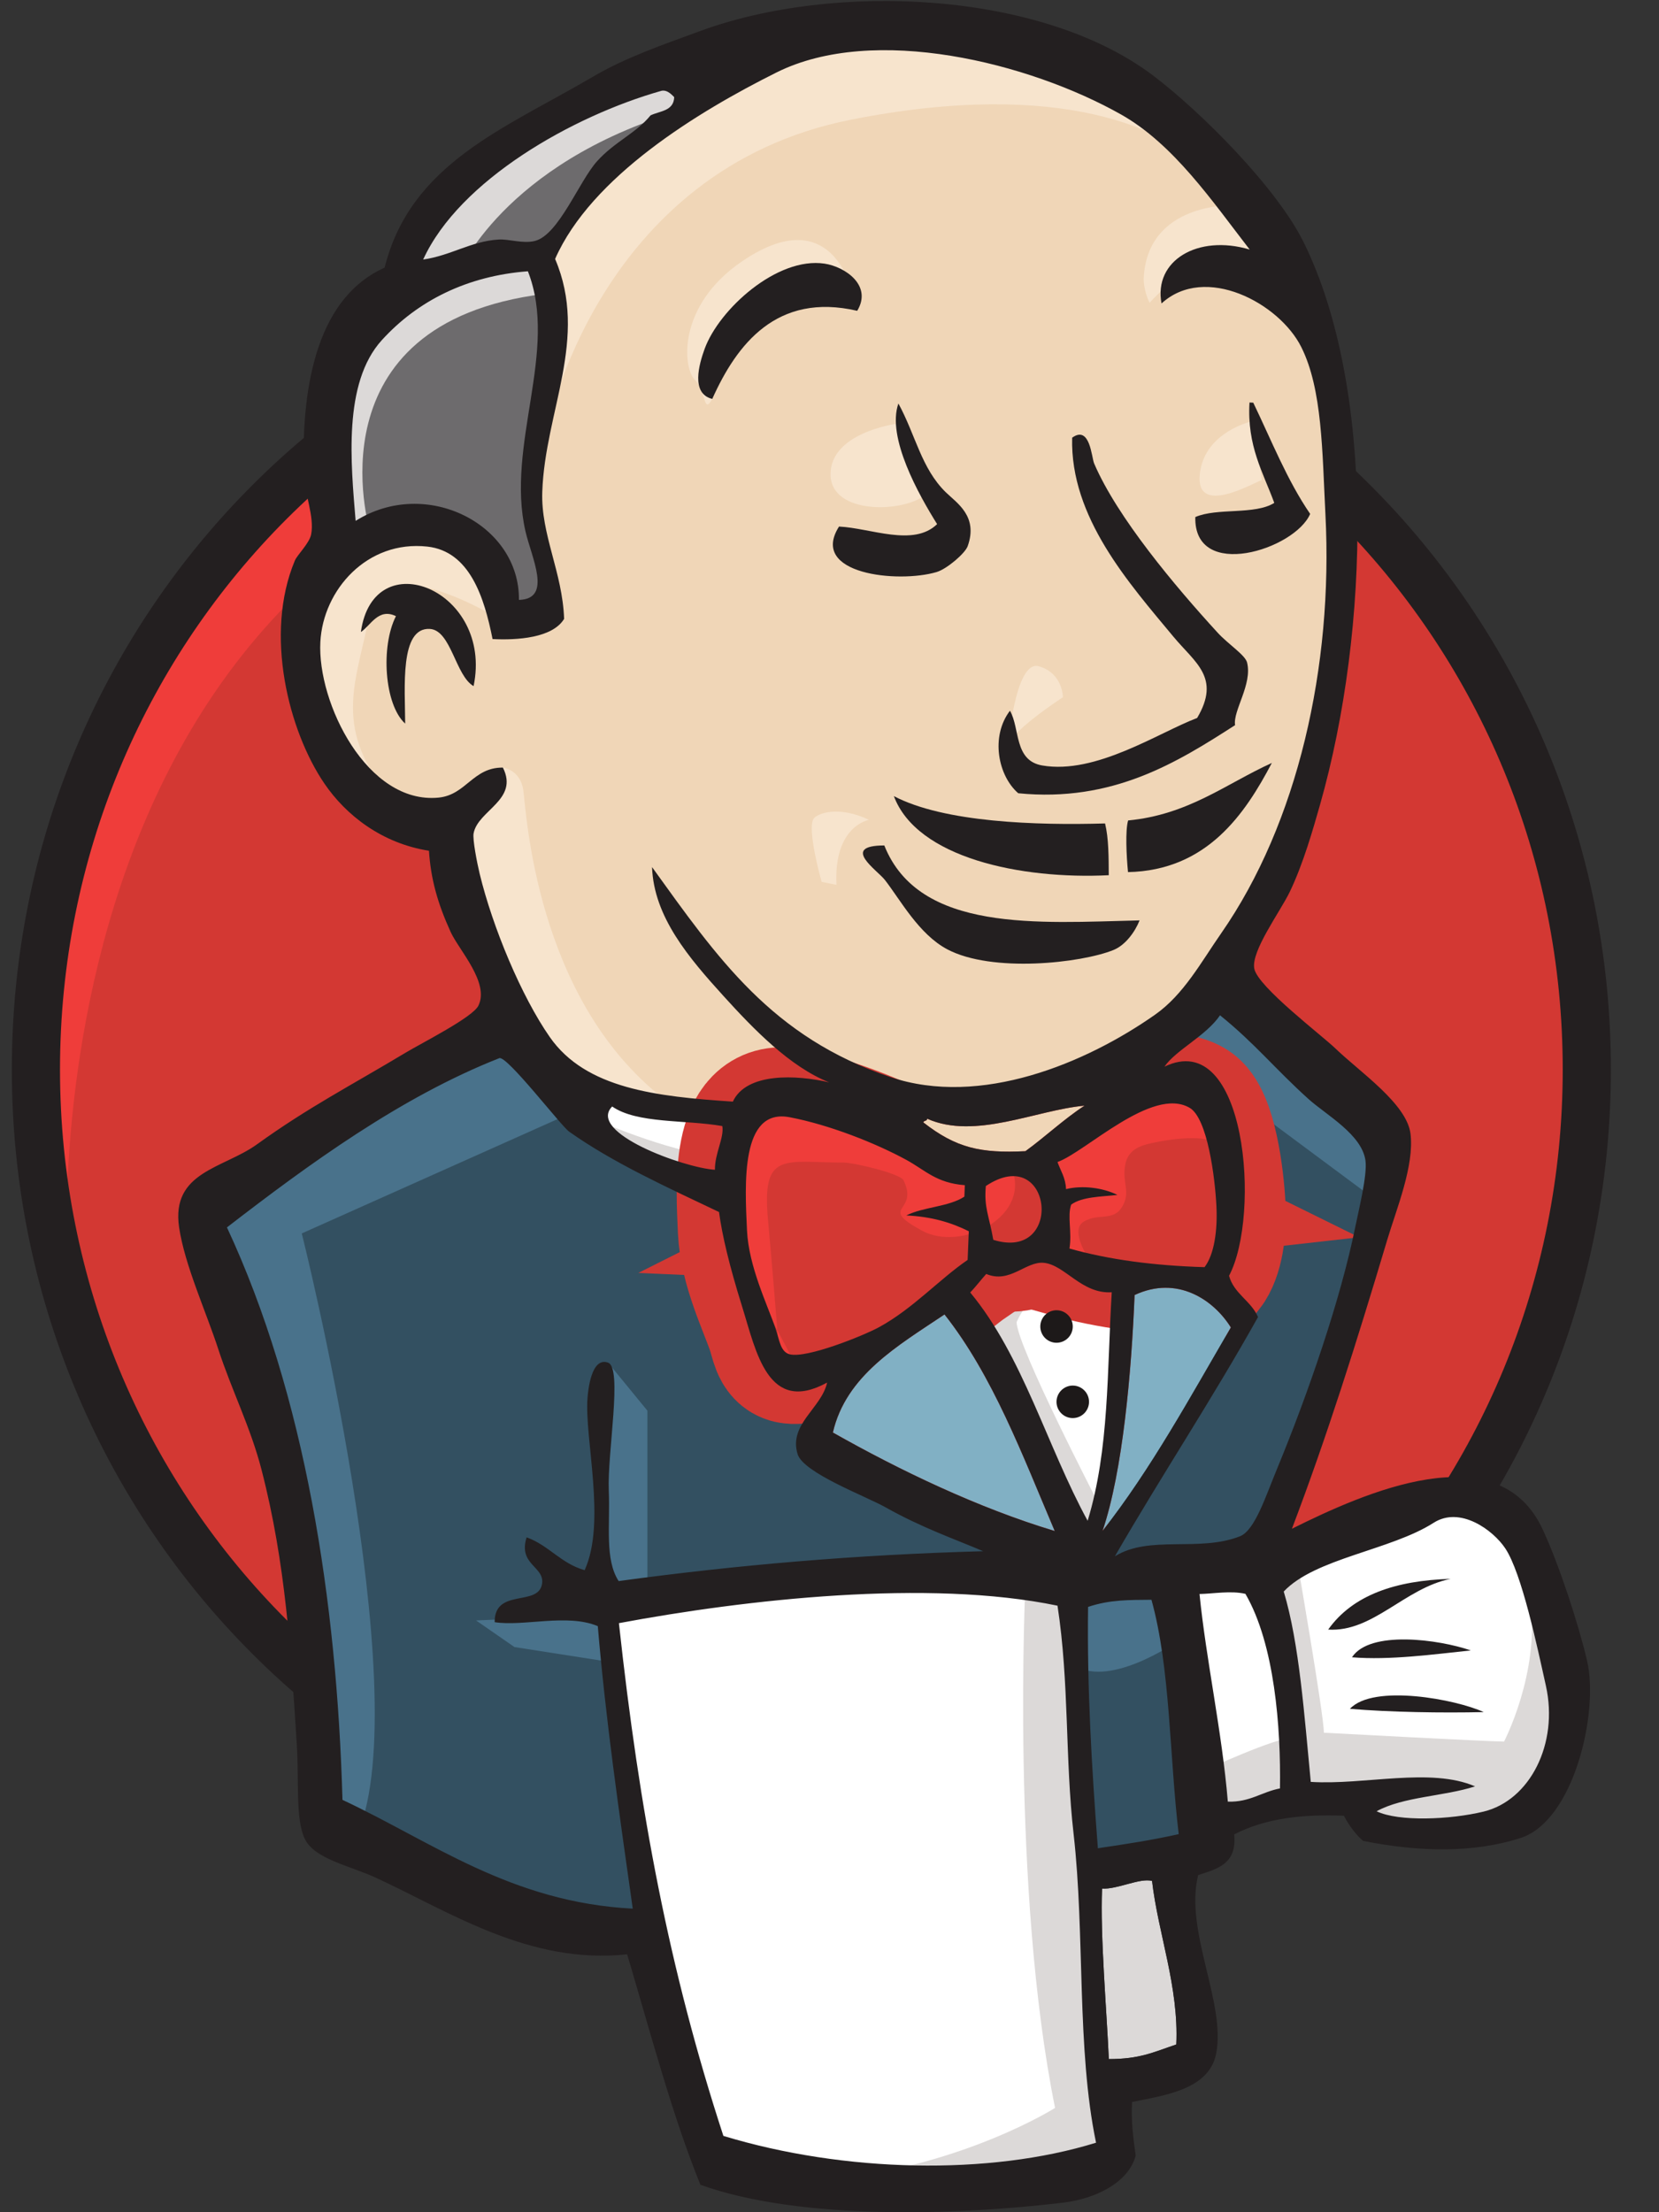 <svg width="30" height="40" viewBox="0 0 30 40" fill="none" xmlns="http://www.w3.org/2000/svg">
<rect x="0" y="0" width="30" height="40" fill="#333333" stroke="none"/>
<g clip-path="url(#clip0_8_162)">
<path fill-rule="evenodd" clip-rule="evenodd" d="M28.694 19.285C28.694 27.206 22.416 33.627 14.672 33.627C6.928 33.627 0.65 27.206 0.65 19.285C0.65 11.363 6.928 4.942 14.672 4.942C22.416 4.942 28.694 11.363 28.694 19.285Z" fill="#D33833"/>
<path d="M1.221 22.837C1.221 22.837 0.206 7.88 13.988 7.452L13.027 5.85L5.548 8.36L3.411 10.818L1.541 14.397L0.473 18.564L0.794 21.341" fill="#EF3D3A"/>
<path d="M5.068 9.5C2.608 12.018 1.085 15.493 1.085 19.338C1.085 23.182 2.608 26.659 5.068 29.175C7.529 31.692 10.921 33.245 14.672 33.245C18.422 33.245 21.814 31.692 24.276 29.175C26.736 26.659 28.259 23.182 28.259 19.338C28.259 15.493 26.736 12.018 24.276 9.5C21.814 6.984 18.422 5.431 14.672 5.43C10.921 5.431 7.529 6.984 5.068 9.5ZM4.445 29.784C1.83 27.11 0.214 23.415 0.214 19.338C0.214 15.261 1.83 11.566 4.445 8.892C7.059 6.217 10.678 4.559 14.672 4.56C18.666 4.559 22.285 6.217 24.898 8.892C27.513 11.566 29.13 15.261 29.13 19.338C29.13 23.415 27.513 27.11 24.898 29.784C22.285 32.459 18.666 34.116 14.672 34.116C10.678 34.116 7.059 32.459 4.445 29.784Z" fill="#231F20"/>
<path fill-rule="evenodd" clip-rule="evenodd" d="M20.575 19.364L18.438 19.685L15.553 20.005L13.683 20.058L11.867 20.005L10.478 19.578L9.25 18.242L8.288 15.518L8.074 14.93L6.792 14.503L6.044 13.274L5.51 11.511L6.098 9.962L7.487 9.482L8.609 10.016L9.143 11.191L9.784 11.084L9.997 10.817L9.784 9.588L9.73 8.039L10.051 5.903L10.038 4.682L11.012 3.125L12.722 1.896L15.713 0.614L19.025 1.095L21.91 3.178L23.245 5.315L24.1 6.864L24.314 10.71L23.673 14.022L22.497 16.96L21.376 18.509" fill="#F0D6B7"/>
<path fill-rule="evenodd" clip-rule="evenodd" d="M18.758 28.605L11.119 28.926V30.208L11.76 34.695L11.44 35.069L6.098 33.253L5.724 32.612L5.19 26.576L3.961 22.943L3.694 22.088L7.968 19.151L9.303 18.616L10.478 20.058L11.493 20.967L12.668 21.34L13.203 21.501L13.844 24.279L14.324 24.866L15.553 24.439L14.698 26.095L19.346 28.285L18.758 28.605Z" fill="#335061"/>
<path fill-rule="evenodd" clip-rule="evenodd" d="M6.098 9.962L7.487 9.482L8.609 10.016L9.143 11.191L9.784 11.084L9.944 10.443L9.624 9.215L9.944 6.276L9.677 4.674L10.639 3.552L12.722 1.896L12.134 1.095L9.196 2.537L7.968 3.499L7.273 4.994L6.205 6.437L5.884 8.146L6.098 9.962Z" fill="#6D6B6D"/>
<path fill-rule="evenodd" clip-rule="evenodd" d="M8.288 4.941C8.288 4.941 9.089 2.965 12.294 2.003C15.5 1.042 12.455 1.308 12.455 1.308L8.983 2.644L7.647 3.979L7.06 5.048L8.288 4.941Z" fill="#DCD9D8"/>
<path fill-rule="evenodd" clip-rule="evenodd" d="M6.686 9.588C6.686 9.588 5.564 5.849 9.837 5.315L9.677 4.674L6.739 5.368L5.884 8.146L6.098 9.962L6.686 9.588Z" fill="#DCD9D8"/>
<path fill-rule="evenodd" clip-rule="evenodd" d="M8.395 14.556L9.094 13.879C9.094 13.879 9.41 13.915 9.463 14.289C9.517 14.663 9.677 18.029 11.974 19.845C12.184 20.011 10.265 19.578 10.265 19.578L8.555 16.907" fill="#F7E4CD"/>
<path fill-rule="evenodd" clip-rule="evenodd" d="M18.224 13.541C18.224 13.541 18.349 11.922 18.785 12.047C19.221 12.171 19.221 12.607 19.221 12.607C19.221 12.607 18.162 13.293 18.224 13.541Z" fill="#F7E4CD"/>
<path d="M22.658 7.612C22.658 7.612 21.777 7.798 21.696 8.574C21.615 9.349 22.658 8.734 22.818 8.68" fill="#F7E4CD"/>
<path d="M16.194 7.666C16.194 7.666 15.019 7.826 15.019 8.574C15.019 9.321 16.354 9.268 16.728 8.948" fill="#F7E4CD"/>
<path fill-rule="evenodd" clip-rule="evenodd" d="M8.929 11.138C8.929 11.138 6.899 9.909 6.686 11.084C6.472 12.259 5.991 13.114 7.006 14.343L6.312 14.129L5.671 12.473L5.457 10.871L6.686 9.588L8.074 9.695L8.876 10.336L8.929 11.138Z" fill="#F7E4CD"/>
<path fill-rule="evenodd" clip-rule="evenodd" d="M9.891 7.772C9.891 7.772 10.799 3.071 15.393 2.163C19.175 1.416 21.162 2.324 21.91 3.178C21.91 3.178 18.544 -0.828 15.339 0.4C12.134 1.629 9.784 3.873 9.837 5.315C9.928 7.771 9.891 7.772 9.891 7.772Z" fill="#F7E4CD"/>
<path fill-rule="evenodd" clip-rule="evenodd" d="M22.284 3.712C22.284 3.712 20.735 3.659 20.681 5.048C20.681 5.048 20.681 5.262 20.788 5.475C20.788 5.475 22.017 4.086 22.765 4.834" fill="#F7E4CD"/>
<path fill-rule="evenodd" clip-rule="evenodd" d="M15.501 5.62C15.501 5.62 15.234 3.488 13.416 4.727C12.241 5.529 12.348 6.65 12.562 6.864C12.775 7.078 12.717 7.508 12.88 7.213C13.042 6.917 12.989 5.956 13.576 5.689C14.164 5.422 15.127 5.123 15.501 5.62Z" fill="#F7E4CD"/>
<path fill-rule="evenodd" clip-rule="evenodd" d="M10.478 20.058L5.457 22.302C5.457 22.302 7.54 30.582 6.472 33.146L5.724 32.879L5.671 29.727L4.282 23.745L3.694 22.088L8.929 18.563L10.478 20.058Z" fill="#49728B"/>
<path fill-rule="evenodd" clip-rule="evenodd" d="M10.995 24.638L11.707 25.507V28.712H10.852C10.852 28.712 10.745 26.469 10.745 26.202C10.745 25.935 10.852 24.973 10.852 24.973" fill="#49728B"/>
<path fill-rule="evenodd" clip-rule="evenodd" d="M11.012 29.193L8.609 29.3L9.303 29.781L11.012 30.048" fill="#49728B"/>
<path fill-rule="evenodd" clip-rule="evenodd" d="M19.239 28.659L21.215 28.606L21.696 33.52L19.666 33.787L19.239 28.659Z" fill="#335061"/>
<path fill-rule="evenodd" clip-rule="evenodd" d="M19.773 28.659L22.765 28.499C22.765 28.499 23.993 25.401 23.993 25.24C23.993 25.08 25.062 20.753 25.062 20.753L22.658 18.242L22.177 17.815L20.895 19.097V24.065L19.773 28.659Z" fill="#335061"/>
<path fill-rule="evenodd" clip-rule="evenodd" d="M21.109 28.285L19.239 28.659L19.506 30.155C20.2 30.475 21.376 29.62 21.376 29.62" fill="#49728B"/>
<path fill-rule="evenodd" clip-rule="evenodd" d="M21.162 18.937L24.901 21.715L25.008 20.433L22.177 17.815L21.162 18.937Z" fill="#49728B"/>
<path fill-rule="evenodd" clip-rule="evenodd" d="M12.866 39.183L11.76 34.695L11.21 31.384L11.119 28.926L16.125 28.66L19.239 28.659L18.956 34.269L19.437 38.595L19.383 39.397L15.324 39.717L12.866 39.183Z" fill="white"/>
<path fill-rule="evenodd" clip-rule="evenodd" d="M18.544 28.606C18.544 28.606 18.277 34.161 19.079 38.114C19.079 38.114 17.476 39.129 15.126 39.396L19.613 39.236L20.147 38.915L19.506 30.155L19.346 28.285" fill="#DCD9D8"/>
<path fill-rule="evenodd" clip-rule="evenodd" d="M21.787 33.093L23.871 32.506L27.823 32.292L28.411 30.476L27.343 27.324L26.114 27.164L24.405 27.698L22.765 28.499L21.894 28.339L21.215 28.606" fill="white"/>
<path fill-rule="evenodd" clip-rule="evenodd" d="M21.75 32.024C21.75 32.024 23.138 31.384 23.352 31.437L22.765 28.499L23.459 28.232C23.459 28.232 23.94 31.009 23.94 31.33C23.94 31.33 26.931 31.49 27.198 31.49C27.198 31.49 27.839 30.262 27.679 28.98L28.267 30.689L28.32 31.65L27.465 32.932L26.504 33.146L24.901 33.093L24.367 32.398L22.498 32.665L21.91 32.879" fill="#DCD9D8"/>
<path d="M19.65 28.232L18.475 25.241L17.247 23.478C17.247 23.478 17.514 22.73 17.888 22.73C18.262 22.73 19.116 22.73 19.116 22.73L20.291 23.157L20.185 25.134L19.65 28.232Z" fill="white"/>
<path fill-rule="evenodd" clip-rule="evenodd" d="M19.88 27.217C19.88 27.217 18.384 24.332 18.384 23.905C18.384 23.905 18.651 23.264 19.025 23.424C19.399 23.584 20.201 24.012 20.201 24.012V22.997L18.384 22.623L17.156 22.783L19.239 27.698L19.666 27.751" fill="#DCD9D8"/>
<path d="M13.347 20.166L11.867 20.005L10.478 19.578V20.058L11.157 20.807L13.294 21.768" fill="white"/>
<path fill-rule="evenodd" clip-rule="evenodd" d="M10.959 20.326C10.959 20.326 12.615 21.021 13.149 20.86L13.203 21.501L11.707 21.181L10.799 20.54L10.959 20.326Z" fill="#DCD9D8"/>
<path fill-rule="evenodd" clip-rule="evenodd" d="M21.782 22.912C20.875 22.885 20.056 22.778 19.339 22.575C19.388 22.281 19.297 21.993 19.37 21.781C19.57 21.637 19.905 21.64 20.207 21.606C19.946 21.477 19.579 21.427 19.277 21.501C19.27 21.297 19.179 21.17 19.123 21.011C19.633 20.829 20.836 19.636 21.513 20.031C21.835 20.219 21.972 21.292 21.997 21.814C22.018 22.246 21.958 22.683 21.782 22.912Z" fill="#D33833"/>
<path d="M21.782 22.912C20.875 22.885 20.056 22.778 19.339 22.575C19.388 22.281 19.297 21.993 19.37 21.781C19.57 21.637 19.905 21.64 20.207 21.606C19.946 21.477 19.579 21.427 19.277 21.501C19.27 21.297 19.179 21.17 19.123 21.011C19.633 20.829 20.836 19.636 21.513 20.031C21.835 20.219 21.972 21.292 21.997 21.814C22.018 22.246 21.958 22.683 21.782 22.912Z" stroke="#D33833" stroke-width="2.5"/>
<path fill-rule="evenodd" clip-rule="evenodd" d="M17.447 21.43C17.445 21.499 17.442 21.568 17.439 21.637C17.156 21.823 16.699 21.821 16.389 21.977C16.846 21.997 17.207 22.107 17.519 22.263C17.512 22.435 17.505 22.608 17.498 22.781C16.98 23.136 16.506 23.665 15.895 23.998C15.606 24.155 14.593 24.561 14.286 24.489C14.112 24.448 14.096 24.233 14.027 24.029C13.879 23.594 13.538 22.901 13.508 22.245C13.47 21.418 13.386 20.03 14.279 20.201C14.998 20.338 15.836 20.669 16.393 20.974C16.733 21.16 16.93 21.39 17.447 21.43Z" fill="#D33833"/>
<path d="M17.447 21.43C17.445 21.499 17.442 21.568 17.439 21.637C17.156 21.823 16.699 21.821 16.389 21.977C16.846 21.997 17.207 22.107 17.519 22.263C17.512 22.435 17.505 22.608 17.498 22.781C16.98 23.136 16.506 23.665 15.895 23.998C15.606 24.155 14.593 24.561 14.286 24.489C14.112 24.448 14.096 24.233 14.027 24.029C13.879 23.594 13.538 22.901 13.508 22.245C13.47 21.418 13.386 20.03 14.279 20.201C14.998 20.338 15.836 20.669 16.393 20.974C16.733 21.16 16.93 21.39 17.447 21.43V21.43Z" stroke="#D33833" stroke-width="2.5"/>
<path fill-rule="evenodd" clip-rule="evenodd" d="M17.962 22.418C17.883 21.967 17.792 21.838 17.827 21.445C19.03 20.643 19.256 22.822 17.962 22.418Z" fill="#D33833"/>
<path d="M17.962 22.418C17.883 21.967 17.792 21.838 17.827 21.445C19.03 20.643 19.256 22.822 17.962 22.418Z" stroke="#D33833" stroke-width="2.5"/>
<path fill-rule="evenodd" clip-rule="evenodd" d="M19.704 22.784C19.704 22.784 19.33 22.249 19.597 22.089C19.864 21.929 20.131 22.089 20.291 21.822C20.452 21.555 20.291 21.395 20.345 21.074C20.398 20.753 20.666 20.7 20.933 20.647C21.2 20.593 21.948 20.486 22.054 20.753L21.734 19.792L21.093 19.578L19.063 20.753L18.956 21.341V22.516" fill="#EF3D3A"/>
<path fill-rule="evenodd" clip-rule="evenodd" d="M14.095 24.546C14.031 23.713 13.963 22.88 13.887 22.047C13.774 20.804 14.186 21.021 15.264 21.021C15.428 21.021 16.278 21.217 16.338 21.341C16.63 21.936 15.851 21.804 16.674 22.253C17.369 22.631 18.595 22.023 18.315 21.181C18.158 20.994 17.497 21.123 17.259 21C16.842 20.783 16.425 20.567 16.008 20.351C15.477 20.075 14.249 19.674 13.683 20.058C12.249 21.034 13.774 23.471 14.286 24.489" fill="#EF3D3A"/>
<path fill-rule="evenodd" clip-rule="evenodd" d="M15.501 5.62C14.045 5.281 13.321 6.229 12.88 7.213C12.486 7.117 12.643 6.581 12.742 6.308C13.003 5.592 14.053 4.638 14.911 4.767C15.28 4.823 15.78 5.16 15.501 5.62Z" fill="#231F20"/>
<path fill-rule="evenodd" clip-rule="evenodd" d="M22.595 7.278C22.617 7.279 22.641 7.28 22.663 7.281C22.992 7.964 23.277 8.688 23.692 9.292C23.414 9.939 21.587 10.512 21.615 9.349C22.01 9.177 22.692 9.314 23.043 9.093C22.84 8.538 22.548 8.064 22.595 7.278Z" fill="#231F20"/>
<path fill-rule="evenodd" clip-rule="evenodd" d="M16.246 7.296C16.558 7.868 16.66 8.469 17.104 8.902C17.303 9.096 17.692 9.334 17.499 9.875C17.454 10.003 17.125 10.288 16.935 10.344C16.242 10.549 14.625 10.386 15.172 9.521C15.746 9.548 16.517 9.894 16.946 9.477C16.617 8.951 16.03 7.909 16.246 7.296Z" fill="#231F20"/>
<path fill-rule="evenodd" clip-rule="evenodd" d="M22.334 13.112C21.29 13.783 20.125 14.513 18.413 14.343C18.047 14.025 17.908 13.318 18.263 12.851C18.448 13.169 18.332 13.753 18.848 13.841C19.819 14.008 20.949 13.247 21.648 12.982C22.081 12.251 21.61 11.983 21.22 11.513C20.421 10.55 19.349 9.356 19.388 7.914C19.711 7.68 19.739 8.272 19.785 8.379C20.203 9.356 21.253 10.604 22.019 11.44C22.207 11.646 22.517 11.843 22.551 11.979C22.65 12.375 22.293 12.849 22.334 13.112Z" fill="#231F20"/>
<path fill-rule="evenodd" clip-rule="evenodd" d="M8.564 12.406C8.236 12.219 8.158 11.396 7.774 11.372C7.224 11.339 7.325 12.44 7.327 13.084C6.949 12.741 6.882 11.684 7.16 11.141C6.843 10.986 6.702 11.312 6.526 11.428C6.752 9.788 8.925 10.667 8.564 12.406Z" fill="#231F20"/>
<path fill-rule="evenodd" clip-rule="evenodd" d="M22.999 13.795C22.513 14.72 21.825 15.739 20.398 15.769C20.369 15.47 20.347 15.015 20.4 14.835C21.491 14.731 22.164 14.175 22.999 13.795Z" fill="#231F20"/>
<path fill-rule="evenodd" clip-rule="evenodd" d="M16.164 14.395C17.074 14.873 18.746 14.925 19.983 14.889C20.049 15.159 20.048 15.494 20.05 15.825C18.46 15.904 16.581 15.511 16.164 14.395Z" fill="#231F20"/>
<path fill-rule="evenodd" clip-rule="evenodd" d="M15.991 15.287C16.62 16.867 18.783 16.685 20.607 16.642C20.526 16.847 20.352 17.089 20.136 17.177C19.552 17.414 17.939 17.595 17.128 17.164C16.613 16.89 16.283 16.272 16.001 15.91C15.865 15.735 15.187 15.288 15.991 15.287Z" fill="#231F20"/>
<path fill-rule="evenodd" clip-rule="evenodd" d="M22.258 24.002C21.52 25.267 20.813 26.566 19.937 27.682C20.304 26.602 20.462 24.794 20.517 23.416C21.285 23.056 21.943 23.497 22.258 24.002Z" fill="#81B0C4"/>
<path fill-rule="evenodd" clip-rule="evenodd" d="M26.232 28.548C25.405 28.713 24.824 29.517 24.018 29.465C24.461 28.84 25.238 28.577 26.232 28.548Z" fill="#231F20"/>
<path fill-rule="evenodd" clip-rule="evenodd" d="M26.597 29.842C25.923 29.913 25.131 30.022 24.448 29.966C24.771 29.472 26.018 29.642 26.597 29.842Z" fill="#231F20"/>
<path fill-rule="evenodd" clip-rule="evenodd" d="M26.83 30.957C26.073 30.974 25.131 30.959 24.411 30.898C24.837 30.441 26.339 30.729 26.83 30.957Z" fill="#231F20"/>
<path fill-rule="evenodd" clip-rule="evenodd" d="M20.833 34.01C20.942 34.961 21.319 35.925 21.271 36.967C20.853 37.108 20.612 37.231 20.051 37.231C20.012 36.345 19.893 34.992 19.929 34.148C20.204 34.166 20.611 33.951 20.833 34.01Z" fill="#DCD9D8"/>
<path fill-rule="evenodd" clip-rule="evenodd" d="M19.612 19.992C19.232 20.24 18.908 20.55 18.543 20.815C17.733 20.855 17.291 20.759 16.696 20.294C16.706 20.257 16.765 20.274 16.767 20.228C17.634 20.614 18.737 20.07 19.612 19.992Z" fill="#F0D6B7"/>
<path fill-rule="evenodd" clip-rule="evenodd" d="M15.061 25.902C15.299 24.87 16.232 24.335 17.08 23.767C17.955 24.877 18.487 26.305 19.073 27.683C17.688 27.266 16.274 26.588 15.061 25.902Z" fill="#81B0C4"/>
<path fill-rule="evenodd" clip-rule="evenodd" d="M19.929 34.148C19.893 34.992 20.012 36.345 20.051 37.231C20.612 37.231 20.853 37.108 21.271 36.967C21.319 35.925 20.942 34.961 20.833 34.01C20.611 33.951 20.204 34.166 19.929 34.148ZM11.192 29.349C11.562 32.75 12.098 35.609 13.081 38.62C15.262 39.283 17.892 39.341 19.82 38.743C19.466 37.043 19.621 34.974 19.414 33.16C19.258 31.796 19.337 30.424 19.123 29.033C16.787 28.547 13.485 28.92 11.192 29.349ZM19.676 29.055C19.656 30.515 19.741 31.956 19.853 33.419C20.414 33.335 20.794 33.278 21.315 33.164C21.146 31.756 21.167 30.172 20.822 28.926C20.424 28.93 20.073 28.922 19.676 29.055ZM22.521 28.819C22.255 28.758 21.945 28.817 21.691 28.822C21.81 30.012 22.1 31.326 22.203 32.576C22.603 32.589 22.816 32.4 23.146 32.337C23.163 31.239 23.05 29.728 22.521 28.819ZM26.829 32.756C27.664 32.553 28.188 31.531 27.955 30.482C27.798 29.777 27.52 28.449 27.221 27.998C27 27.665 26.403 27.228 25.925 27.534C25.149 28.031 23.78 28.175 23.214 28.777C23.498 29.723 23.586 31.021 23.703 32.219C24.674 32.28 25.867 31.952 26.674 32.3C26.111 32.482 25.38 32.484 24.893 32.75C25.291 32.942 26.222 32.903 26.829 32.756ZM19.073 27.683C18.487 26.305 17.955 24.877 17.08 23.767C16.232 24.335 15.299 24.87 15.061 25.902C16.274 26.588 17.688 27.266 19.073 27.683ZM20.517 23.416C20.461 24.794 20.304 26.602 19.937 27.682C20.813 26.566 21.52 25.267 22.258 24.002C21.943 23.497 21.285 23.056 20.517 23.416ZM18.88 22.834C18.548 22.799 18.266 23.216 17.834 23.035C17.736 23.145 17.646 23.263 17.545 23.37C18.498 24.519 18.931 26.148 19.668 27.498C20.063 26.202 20.017 24.781 20.104 23.366C19.561 23.4 19.26 22.875 18.88 22.834ZM17.827 21.445C17.792 21.838 17.883 21.967 17.962 22.418C19.256 22.822 19.03 20.643 17.827 21.445ZM16.393 20.974C15.836 20.67 14.998 20.338 14.279 20.201C13.386 20.03 13.47 21.418 13.508 22.245C13.538 22.901 13.879 23.594 14.027 24.029C14.096 24.233 14.112 24.449 14.286 24.489C14.593 24.561 15.606 24.155 15.895 23.998C16.506 23.665 16.98 23.136 17.498 22.781C17.505 22.608 17.512 22.435 17.519 22.263C17.207 22.107 16.846 21.997 16.389 21.977C16.699 21.821 17.156 21.823 17.439 21.637C17.442 21.568 17.445 21.499 17.447 21.43C16.93 21.39 16.733 21.16 16.393 20.974ZM11.07 20.007C10.608 20.477 12.367 21.117 12.928 21.151C12.925 20.854 13.097 20.574 13.062 20.361C12.397 20.244 11.522 20.321 11.07 20.007ZM16.767 20.228C16.765 20.274 16.706 20.257 16.696 20.294C17.291 20.759 17.733 20.855 18.543 20.815C18.908 20.55 19.232 20.24 19.612 19.992C18.737 20.07 17.634 20.614 16.767 20.228ZM21.997 21.814C21.972 21.292 21.835 20.219 21.513 20.031C20.836 19.636 19.633 20.829 19.123 21.011C19.179 21.17 19.27 21.297 19.277 21.501C19.579 21.427 19.946 21.477 20.207 21.606C19.905 21.64 19.57 21.637 19.37 21.781C19.297 21.993 19.388 22.281 19.339 22.575C20.056 22.778 20.875 22.885 21.782 22.912C21.958 22.683 22.018 22.246 21.997 21.814ZM10.291 20.461C10.146 20.358 9.164 19.079 9.029 19.133C7.251 19.834 5.589 21.046 4.104 22.193C5.52 25.232 6.092 28.955 6.193 32.544C7.815 33.303 9.24 34.397 11.442 34.511C11.187 32.708 10.954 31.1 10.81 29.403C10.257 29.17 9.463 29.414 8.945 29.331C8.941 28.707 9.736 29.058 9.802 28.638C9.852 28.321 9.365 28.297 9.523 27.797C9.928 27.944 10.141 28.269 10.572 28.391C10.967 27.528 10.567 26.002 10.624 25.28C10.634 25.145 10.691 24.53 10.995 24.638C11.263 24.734 10.979 26.273 11.009 26.956C11.035 27.584 10.933 28.193 11.187 28.588C13.315 28.298 15.477 28.111 17.779 28.048C17.272 27.831 16.671 27.625 16.011 27.253C15.653 27.052 14.526 26.632 14.423 26.292C14.258 25.751 14.855 25.463 14.957 24.999C13.883 25.585 13.674 24.438 13.42 23.625C13.19 22.889 13.059 22.339 13.002 21.915C12.077 21.474 11.088 21.027 10.291 20.461ZM21.057 19.287C22.539 18.569 22.806 21.972 22.225 23.068C22.315 23.395 22.623 23.52 22.749 23.814C21.923 25.294 21.005 26.677 20.161 28.14C20.789 27.75 21.685 28.07 22.423 27.778C22.693 27.671 22.888 27.053 23.093 26.559C23.655 25.199 24.245 23.485 24.507 22.188C24.567 21.892 24.728 21.248 24.692 20.985C24.627 20.513 23.988 20.164 23.663 19.873C23.064 19.334 22.687 18.861 22.062 18.358C21.808 18.732 21.265 18.983 21.057 19.287ZM6.904 6.151C6.198 6.928 6.346 8.383 6.431 9.418C7.707 8.616 9.4 9.482 9.384 10.847C9.994 10.831 9.612 10.086 9.502 9.606C9.142 8.04 10.108 6.338 9.546 4.905C8.453 4.988 7.555 5.434 6.904 6.151ZM11.954 1.644C10.356 2.097 8.308 3.258 7.652 4.693C8.16 4.619 8.513 4.363 9.015 4.331C9.204 4.319 9.453 4.411 9.671 4.357C10.105 4.249 10.471 3.275 10.799 2.913C11.118 2.56 11.502 2.409 11.764 2.086C11.933 2.005 12.182 2.01 12.192 1.757C12.119 1.679 12.042 1.619 11.954 1.644ZM20.272 2.07C18.613 1.134 15.806 0.43 14.042 1.31C12.619 2.02 10.694 3.194 10.038 4.682C10.651 6.118 9.857 7.434 9.806 8.892C9.779 9.668 10.171 10.345 10.201 11.19C9.992 11.536 9.351 11.578 8.907 11.555C8.758 10.807 8.497 9.968 7.727 9.883C6.639 9.764 5.843 10.665 5.793 11.607C5.735 12.714 6.644 14.549 7.932 14.422C8.43 14.372 8.552 13.874 9.094 13.879C9.388 14.465 8.641 14.649 8.564 15.069C8.544 15.177 8.626 15.6 8.674 15.799C8.908 16.766 9.429 18.017 9.943 18.753C10.595 19.687 11.875 19.827 13.252 19.919C13.498 19.389 14.405 19.433 14.995 19.571C14.287 19.291 13.629 18.611 13.084 18.01C12.458 17.32 11.823 16.58 11.791 15.678C12.975 17.32 13.953 18.754 16.105 19.476C17.733 20.022 19.635 19.226 20.887 18.347C21.406 17.982 21.716 17.402 22.085 16.872C23.466 14.885 24.11 12.05 23.968 9.302C23.91 8.169 23.913 7.039 23.532 6.277C23.135 5.479 21.791 4.766 21.004 5.487C20.858 4.712 21.658 4.233 22.598 4.512C21.928 3.647 21.225 2.607 20.272 2.07ZM23.362 27.642C24.658 26.997 27.079 25.907 27.892 27.644C28.192 28.284 28.544 29.366 28.699 30.027C28.918 30.959 28.461 32.918 27.503 33.231C26.657 33.507 25.669 33.49 24.65 33.286C24.529 33.186 24.396 33.012 24.302 32.831C23.575 32.802 22.893 32.87 22.318 33.169C22.372 33.707 22.008 33.793 21.667 33.904C21.414 34.908 22.173 36.218 21.992 37.133C21.862 37.785 21.06 37.885 20.471 38.007C20.451 38.37 20.496 38.672 20.537 38.978C20.402 39.475 19.797 39.758 19.225 39.827C17.34 40.053 14.479 40.155 12.666 39.504C12.161 38.263 11.762 36.754 11.341 35.337C9.573 35.526 8.143 34.574 6.795 33.951C6.329 33.735 5.683 33.615 5.509 33.244C5.34 32.884 5.409 32.195 5.367 31.544C5.26 29.881 5.169 28.277 4.729 26.574C4.532 25.81 4.189 25.136 3.949 24.4C3.727 23.717 3.34 22.874 3.239 22.194C3.089 21.185 4.039 21.129 4.646 20.692C5.585 20.016 6.322 19.642 7.338 19.032C7.639 18.852 8.547 18.395 8.651 18.184C8.856 17.767 8.298 17.178 8.149 16.851C7.913 16.333 7.79 15.894 7.757 15.383C6.904 15.248 6.257 14.741 5.867 14.169C5.221 13.222 4.773 11.469 5.332 10.136C5.376 10.031 5.594 9.825 5.626 9.664C5.69 9.346 5.507 8.924 5.495 8.587C5.437 6.854 5.788 5.362 6.955 4.839C7.428 2.953 9.123 2.326 10.719 1.389C11.316 1.038 11.974 0.814 12.653 0.564C15.09 -0.333 18.83 -0.164 20.852 1.366C21.71 2.015 23.081 3.385 23.572 4.376C24.867 6.994 24.775 11.37 23.869 14.555C23.747 14.982 23.57 15.611 23.324 16.124C23.152 16.483 22.617 17.201 22.682 17.517C22.749 17.845 23.901 18.719 24.148 18.957C24.593 19.386 25.437 19.956 25.506 20.497C25.579 21.073 25.252 21.861 25.086 22.417C24.532 24.273 23.991 25.988 23.362 27.642Z" fill="#231F20"/>
<path fill-rule="evenodd" clip-rule="evenodd" d="M14.716 14.799C14.786 14.705 15.172 14.563 15.713 14.824C15.713 14.824 15.072 14.931 15.126 15.999L14.858 15.946C14.858 15.946 14.582 14.977 14.716 14.799Z" fill="#F7E4CD"/>
<path fill-rule="evenodd" clip-rule="evenodd" d="M19.399 23.985C19.399 24.147 19.268 24.279 19.105 24.279C18.943 24.279 18.812 24.147 18.812 23.985C18.812 23.823 18.943 23.691 19.105 23.691C19.268 23.691 19.399 23.823 19.399 23.985Z" fill="#1D1919"/>
<path fill-rule="evenodd" clip-rule="evenodd" d="M19.693 25.347C19.693 25.509 19.561 25.641 19.399 25.641C19.237 25.641 19.105 25.509 19.105 25.347C19.105 25.185 19.237 25.053 19.399 25.053C19.561 25.053 19.693 25.185 19.693 25.347Z" fill="#1D1919"/>
</g>
<defs>
<clipPath id="clip0_8_162">
<rect width="28.974" height="40" fill="white" transform="translate(0.214)"/>
</clipPath>
</defs>
</svg>
